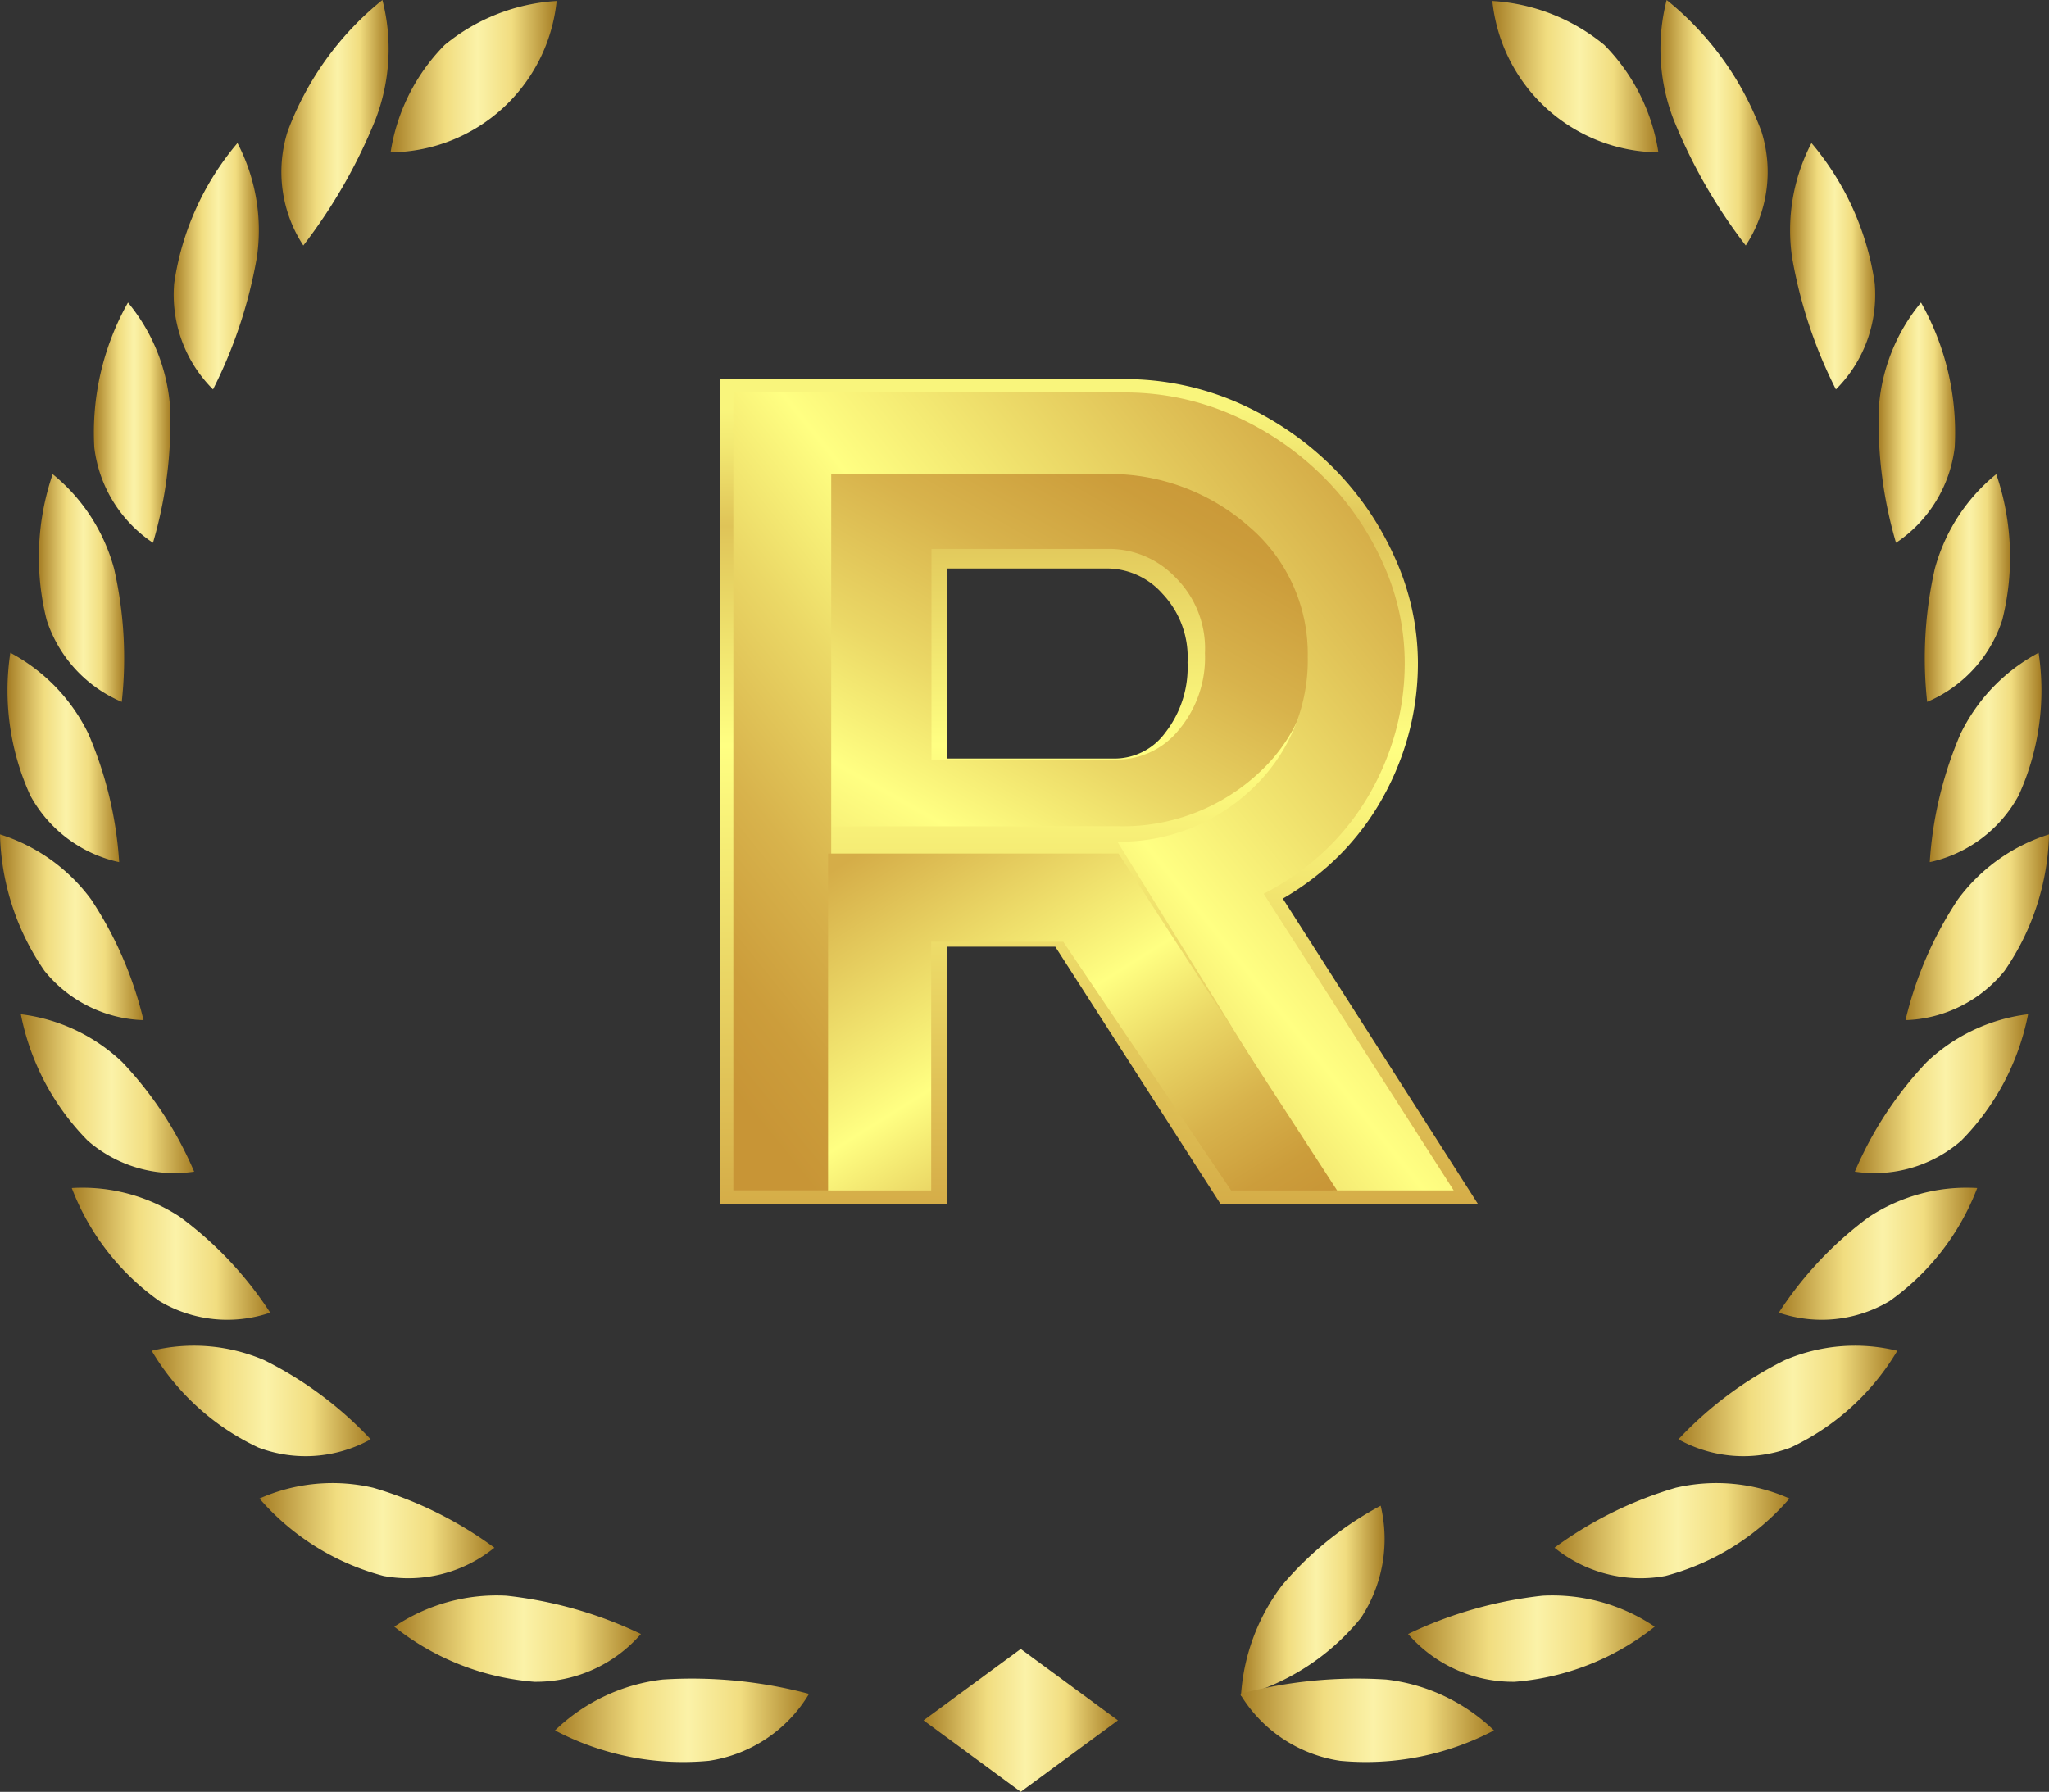 <svg xmlns="http://www.w3.org/2000/svg" xmlns:xlink="http://www.w3.org/1999/xlink" width="30" height="26.242" viewBox="0 0 30 26.242"><rect x="0" y="0" width="30" height="26.242" fill="#333333" stroke="none"/><defs><linearGradient id="a" y1="0.5" x2="1" y2="0.5" gradientUnits="objectBoundingBox"><stop offset="0" stop-color="#a57d24"/><stop offset="0.211" stop-color="#d8bd62"/><stop offset="0.328" stop-color="#f1dd80"/><stop offset="0.524" stop-color="#fbf2a8"/><stop offset="0.73" stop-color="#f1dd80"/><stop offset="1" stop-color="#a57d24"/></linearGradient><linearGradient id="c" x1="0" y1="0.5" x2="1" y2="0.5" xlink:href="#a"/><linearGradient id="bb" x1="0.5" y1="1" x2="0.5" gradientUnits="objectBoundingBox"><stop offset="0" stop-color="#d5ad48"/><stop offset="0.556" stop-color="#ffff82"/><stop offset="0.821" stop-color="#dfc458"/><stop offset="0.831" stop-color="#e1c75a"/><stop offset="0.917" stop-color="#f2e872"/><stop offset="0.964" stop-color="#f9f57c"/></linearGradient><linearGradient id="bc" x1="-0.469" y1="1.607" x2="0.899" y2="-0.164" gradientUnits="objectBoundingBox"><stop offset="0" stop-color="#d5ad48"/><stop offset="0.41" stop-color="#ffff82"/><stop offset="0.554" stop-color="#ebd866"/><stop offset="0.716" stop-color="#d8b34c"/><stop offset="0.847" stop-color="#cc9d3b"/><stop offset="0.931" stop-color="#c89536"/></linearGradient><linearGradient id="bd" x1="-0.027" y1="0.975" x2="0.878" y2="0.159" gradientUnits="objectBoundingBox"><stop offset="0.069" stop-color="#c89536"/><stop offset="0.153" stop-color="#cc9d3b"/><stop offset="0.284" stop-color="#d8b34c"/><stop offset="0.446" stop-color="#ebd866"/><stop offset="0.59" stop-color="#ffff82"/><stop offset="1" stop-color="#d5ad48"/></linearGradient><linearGradient id="be" x1="-0.07" y1="0.123" x2="0.941" y2="1.197" xlink:href="#bc"/></defs><g transform="translate(-124.675 -176.196)"><g transform="translate(124.675 176.196)"><g transform="translate(14.746)"><path d="M818.715,177.284a2.85,2.85,0,0,1,.792,1.573,2.468,2.468,0,0,1-2.431-2.217A2.851,2.851,0,0,1,818.715,177.284Z" transform="translate(-809.972 -176.626)" fill="url(#a)"/><g transform="translate(3.41)"><g transform="translate(0 22.051)"><path d="M700.834,876.124a2.987,2.987,0,0,0-.6,1.62,3.411,3.411,0,0,0,1.758-1.146,2.1,2.1,0,0,0,.288-1.642A4.952,4.952,0,0,0,700.834,876.124Z" transform="translate(-700.221 -874.956)" fill="url(#a)"/><path d="M701.466,956.063a2.062,2.062,0,0,1-1.464-.98,6.686,6.686,0,0,1,2.14-.21,2.722,2.722,0,0,1,1.578.745A4.026,4.026,0,0,1,701.466,956.063Z" transform="translate(-700.002 -952.327)" fill="url(#c)"/></g><g transform="translate(2.443 20.92)"><path d="M777.692,840.491a2.934,2.934,0,0,0-.247,1.665,3.173,3.173,0,0,0,1.427-1.4,2.1,2.1,0,0,0-.042-1.636A4.55,4.55,0,0,0,777.692,840.491Z" transform="translate(-777.414 -839.118)" fill="url(#c)"/><path d="M779.516,917.81a2.033,2.033,0,0,1-1.563-.7,6.091,6.091,0,0,1,1.969-.561,2.68,2.68,0,0,1,1.642.454A3.767,3.767,0,0,1,779.516,917.81Z" transform="translate(-777.936 -914.1)" fill="url(#c)"/></g><g transform="translate(4.457 19.514)"><path d="M841.324,796.1a2.912,2.912,0,0,0,.082,1.652,3.058,3.058,0,0,0,1.1-1.6,2.1,2.1,0,0,0-.342-1.579A4.31,4.31,0,0,0,841.324,796.1Z" transform="translate(-841.24 -794.574)" fill="url(#c)"/><path d="M847.505,865.85a2,2,0,0,1-1.623-.414,5.7,5.7,0,0,1,1.775-.878,2.637,2.637,0,0,1,1.665.158A3.633,3.633,0,0,1,847.505,865.85Z" transform="translate(-845.735 -862.284)" fill="url(#c)"/></g><g transform="translate(6.054 17.883)"><path d="M891.839,744.522a2.884,2.884,0,0,0,.38,1.589,3.015,3.015,0,0,0,.772-1.742,2.084,2.084,0,0,0-.612-1.476A4.181,4.181,0,0,0,891.839,744.522Z" transform="translate(-891.833 -742.892)" fill="url(#c)"/><path d="M905,802.234a1.962,1.962,0,0,1-1.643-.121,5.48,5.48,0,0,1,1.558-1.16,2.609,2.609,0,0,1,1.647-.137A3.59,3.59,0,0,1,905,802.234Z" transform="translate(-902.993 -798.917)" fill="url(#c)"/></g><g transform="translate(7.251 16.077)"><path d="M929.793,687.331a2.841,2.841,0,0,0,.649,1.48,3.009,3.009,0,0,0,.45-1.832,2.054,2.054,0,0,0-.849-1.333A4.114,4.114,0,0,0,929.793,687.331Z" transform="translate(-929.779 -685.645)" fill="url(#c)"/><path d="M951.567,728.894a1.941,1.941,0,0,1-1.621.169,5.394,5.394,0,0,1,1.318-1.4,2.6,2.6,0,0,1,1.587-.425A3.6,3.6,0,0,1,951.567,728.894Z" transform="translate(-949.309 -725.916)" fill="url(#c)"/></g><g transform="translate(8.033 14.145)"><path d="M954.672,626.109a2.782,2.782,0,0,0,.885,1.331,3.01,3.01,0,0,0,.132-1.871,2.013,2.013,0,0,0-1.054-1.155A4.09,4.09,0,0,0,954.672,626.109Z" transform="translate(-954.56 -624.413)" fill="url(#c)"/><path d="M986.771,648.733a1.936,1.936,0,0,1-1.557.453,5.405,5.405,0,0,1,1.053-1.605,2.615,2.615,0,0,1,1.484-.7A3.627,3.627,0,0,1,986.771,648.733Z" transform="translate(-984.246 -646.172)" fill="url(#c)"/></g><g transform="translate(8.365 12.137)"><path d="M965.387,562.445a2.718,2.718,0,0,0,1.089,1.148,3.014,3.014,0,0,0-.183-1.862,1.972,1.972,0,0,0-1.226-.949A4.1,4.1,0,0,0,965.387,562.445Z" transform="translate(-965.067 -560.782)" fill="url(#c)"/><path d="M1010.176,565.411a1.942,1.942,0,0,1-1.45.722,5.492,5.492,0,0,1,.765-1.765,2.639,2.639,0,0,1,1.336-.955A3.665,3.665,0,0,1,1010.176,565.411Z" transform="translate(-1007.348 -563.33)" fill="url(#c)"/></g><g transform="translate(8.276 9.56)"><path d="M962.855,497.933a2.656,2.656,0,0,0,1.258.937,3.019,3.019,0,0,0-.492-1.806,1.938,1.938,0,0,0-1.362-.72A4.167,4.167,0,0,0,962.855,497.933Z" transform="translate(-962.258 -495.801)" fill="url(#c)"/><path d="M1021.342,481.238a1.954,1.954,0,0,1-1.3.973,5.656,5.656,0,0,1,.451-1.88,2.665,2.665,0,0,1,1.143-1.186A3.705,3.705,0,0,1,1021.342,481.238Z" transform="translate(-1018.22 -479.145)" fill="url(#c)"/></g><g transform="translate(7.828 6.942)"><path d="M948.938,433.885a2.606,2.606,0,0,0,1.393.7,3.044,3.044,0,0,0-.8-1.7,1.913,1.913,0,0,0-1.463-.474A4.3,4.3,0,0,0,948.938,433.885Z" transform="translate(-948.071 -431.256)" fill="url(#c)"/><path d="M1018.762,398.315a1.96,1.96,0,0,1-1.1,1.2,5.908,5.908,0,0,1,.112-1.948,2.689,2.689,0,0,1,.9-1.387A3.764,3.764,0,0,1,1018.762,398.315Z" transform="translate(-1015.43 -396.178)" fill="url(#c)"/></g><g transform="translate(7.009 4.431)"><path d="M923.239,370.537a2.568,2.568,0,0,0,1.493.453,3.113,3.113,0,0,0-1.1-1.562,1.9,1.9,0,0,0-1.527-.217A4.526,4.526,0,0,0,923.239,370.537Z" transform="translate(-922.107 -367.481)" fill="url(#c)"/><path d="M997.19,318.747a1.961,1.961,0,0,1-.859,1.393,6.288,6.288,0,0,1-.252-1.967,2.714,2.714,0,0,1,.618-1.551A3.871,3.871,0,0,1,997.19,318.747Z" transform="translate(-993.736 -316.622)" fill="url(#c)"/></g><g transform="translate(5.805 2.095)"><path d="M885.357,309.432a2.535,2.535,0,0,0,1.555.192,3.253,3.253,0,0,0-1.392-1.378,1.872,1.872,0,0,0-1.554.045A4.893,4.893,0,0,0,885.357,309.432Z" transform="translate(-883.967 -306.031)" fill="url(#c)"/><path d="M956.583,244.645a1.957,1.957,0,0,1-.569,1.551,6.89,6.89,0,0,1-.642-1.935,2.761,2.761,0,0,1,.284-1.673A4.084,4.084,0,0,1,956.583,244.645Z" transform="translate(-953.095 -242.588)" fill="url(#c)"/></g><g transform="translate(4.205)"><path d="M834.895,252.454a2.494,2.494,0,0,0,1.581-.074,3.5,3.5,0,0,0-1.68-1.157,1.836,1.836,0,0,0-1.542.307A5.415,5.415,0,0,0,834.895,252.454Z" transform="translate(-833.253 -248.805)" fill="url(#c)"/><path d="M896.637,178.125a1.966,1.966,0,0,1-.231,1.666,7.824,7.824,0,0,1-1.058-1.848,2.875,2.875,0,0,1-.1-1.747A4.468,4.468,0,0,1,896.637,178.125Z" transform="translate(-893.207 -176.196)" fill="url(#c)"/></g></g><g transform="translate(0 1.579)"><path d="M591.953,249.747l.017-.188a11.568,11.568,0,0,0,4.6-.514,12.187,12.187,0,0,0,4.025-2.2,12.8,12.8,0,0,0,4.552-8.277,15.511,15.511,0,0,0-.535-7.109,9.483,9.483,0,0,0-4.014-5.078l.1-.16a9.667,9.667,0,0,1,4.092,5.176,15.7,15.7,0,0,1,.544,7.2,12.993,12.993,0,0,1-4.619,8.4,12.378,12.378,0,0,1-4.087,2.237A11.754,11.754,0,0,1,591.953,249.747Z" transform="translate(-591.953 -226.218)" fill="url(#c)"/></g></g><path d="M306.682,177.284a2.85,2.85,0,0,0-.792,1.573,2.467,2.467,0,0,0,2.431-2.217A2.851,2.851,0,0,0,306.682,177.284Z" transform="translate(-300.171 -176.626)" fill="url(#c)"/><g transform="translate(8.126 22.051)"><path d="M434.593,876.124a2.986,2.986,0,0,1,.6,1.62,3.411,3.411,0,0,1-1.758-1.146,2.1,2.1,0,0,1-.288-1.642A4.951,4.951,0,0,1,434.593,876.124Z" transform="translate(-431.488 -874.956)" fill="url(#c)"/><path d="M384.422,956.063a2.062,2.062,0,0,0,1.464-.98,6.686,6.686,0,0,0-2.14-.21,2.723,2.723,0,0,0-1.579.745A4.026,4.026,0,0,0,384.422,956.063Z" transform="translate(-382.167 -952.327)" fill="url(#c)"/></g><g transform="translate(5.773 20.92)"><path d="M373.024,840.491a2.935,2.935,0,0,1,.247,1.665,3.173,3.173,0,0,1-1.427-1.4,2.1,2.1,0,0,1,.042-1.636A4.548,4.548,0,0,1,373.024,840.491Z" transform="translate(-369.674 -839.118)" fill="url(#c)"/><path d="M309.662,917.81a2.033,2.033,0,0,0,1.563-.7,6.093,6.093,0,0,0-1.969-.561,2.68,2.68,0,0,0-1.642.454A3.767,3.767,0,0,0,309.662,917.81Z" transform="translate(-307.614 -914.1)" fill="url(#c)"/></g><g transform="translate(3.8 19.514)"><path d="M318.714,796.1a2.913,2.913,0,0,1-.082,1.652,3.057,3.057,0,0,1-1.1-1.6,2.1,2.1,0,0,1,.342-1.579A4.309,4.309,0,0,1,318.714,796.1Z" transform="translate(-315.21 -794.574)" fill="url(#c)"/><path d="M246.9,865.85a2,2,0,0,0,1.623-.414,5.7,5.7,0,0,0-1.775-.878,2.637,2.637,0,0,0-1.665.158A3.633,3.633,0,0,0,246.9,865.85Z" transform="translate(-245.084 -862.284)" fill="url(#c)"/></g><g transform="translate(2.221 17.883)"><path d="M272.578,744.522a2.884,2.884,0,0,1-.381,1.589,3.015,3.015,0,0,1-.772-1.742,2.085,2.085,0,0,1,.612-1.476A4.179,4.179,0,0,1,272.578,744.522Z" transform="translate(-269.014 -742.892)" fill="url(#c)"/><path d="M196.614,802.234a1.962,1.962,0,0,0,1.643-.121,5.479,5.479,0,0,0-1.559-1.16,2.608,2.608,0,0,0-1.647-.137A3.589,3.589,0,0,0,196.614,802.234Z" transform="translate(-195.051 -798.917)" fill="url(#c)"/></g><g transform="translate(1.051 16.077)"><path d="M235.371,687.331a2.841,2.841,0,0,1-.649,1.48,3.008,3.008,0,0,1-.45-1.832,2.054,2.054,0,0,1,.849-1.333A4.115,4.115,0,0,1,235.371,687.331Z" transform="translate(-231.844 -685.645)" fill="url(#c)"/><path d="M159.274,728.894a1.941,1.941,0,0,0,1.621.169,5.393,5.393,0,0,0-1.318-1.4,2.6,2.6,0,0,0-1.587-.425A3.6,3.6,0,0,0,159.274,728.894Z" transform="translate(-157.99 -725.916)" fill="url(#c)"/></g><g transform="translate(0.306 14.145)"><path d="M207.569,626.109a2.782,2.782,0,0,1-.885,1.331,3.01,3.01,0,0,1-.132-1.871,2.013,2.013,0,0,1,1.054-1.155A4.091,4.091,0,0,1,207.569,626.109Z" transform="translate(-204.176 -624.413)" fill="url(#c)"/><path d="M135.358,648.733a1.936,1.936,0,0,0,1.557.453,5.407,5.407,0,0,0-1.054-1.605,2.615,2.615,0,0,0-1.484-.7A3.627,3.627,0,0,0,135.358,648.733Z" transform="translate(-134.378 -646.172)" fill="url(#c)"/></g><g transform="translate(0 12.137)"><path d="M189.2,562.445a2.718,2.718,0,0,1-1.089,1.148,3.014,3.014,0,0,1,.183-1.862,1.972,1.972,0,0,1,1.226-.949A4.1,4.1,0,0,1,189.2,562.445Z" transform="translate(-186.036 -560.782)" fill="url(#c)"/><path d="M125.326,565.411a1.942,1.942,0,0,0,1.45.722,5.494,5.494,0,0,0-.765-1.765,2.639,2.639,0,0,0-1.336-.955A3.665,3.665,0,0,0,125.326,565.411Z" transform="translate(-124.675 -563.33)" fill="url(#c)"/></g><g transform="translate(0.11 9.56)"><path d="M180.085,497.933a2.656,2.656,0,0,1-1.258.937,3.019,3.019,0,0,1,.492-1.806,1.938,1.938,0,0,1,1.362-.72A4.167,4.167,0,0,1,180.085,497.933Z" transform="translate(-177.223 -495.801)" fill="url(#c)"/><path d="M128.507,481.238a1.954,1.954,0,0,0,1.3.973,5.656,5.656,0,0,0-.451-1.88,2.665,2.665,0,0,0-1.143-1.186A3.705,3.705,0,0,0,128.507,481.238Z" transform="translate(-128.172 -479.145)" fill="url(#c)"/></g><g transform="translate(0.557 6.942)"><path d="M181.677,433.885a2.606,2.606,0,0,1-1.393.7,3.044,3.044,0,0,1,.8-1.7,1.913,1.913,0,0,1,1.463-.474A4.3,4.3,0,0,1,181.677,433.885Z" transform="translate(-179.086 -431.256)" fill="url(#c)"/><path d="M142.462,398.315a1.961,1.961,0,0,0,1.1,1.2,5.9,5.9,0,0,0-.112-1.948,2.689,2.689,0,0,0-.9-1.387A3.763,3.763,0,0,0,142.462,398.315Z" transform="translate(-142.336 -396.178)" fill="url(#c)"/></g><g transform="translate(1.359 4.431)"><path d="M196.2,370.537a2.569,2.569,0,0,1-1.493.453,3.112,3.112,0,0,1,1.1-1.562,1.9,1.9,0,0,1,1.527-.217A4.529,4.529,0,0,1,196.2,370.537Z" transform="translate(-193.86 -367.481)" fill="url(#c)"/><path d="M167.76,318.747a1.961,1.961,0,0,0,.859,1.393,6.288,6.288,0,0,0,.252-1.967,2.714,2.714,0,0,0-.618-1.551A3.871,3.871,0,0,0,167.76,318.747Z" transform="translate(-167.738 -316.622)" fill="url(#c)"/></g><g transform="translate(2.546 2.095)"><path d="M224.233,309.432a2.535,2.535,0,0,1-1.555.192,3.253,3.253,0,0,1,1.392-1.378,1.872,1.872,0,0,1,1.554.045A4.894,4.894,0,0,1,224.233,309.432Z" transform="translate(-222.131 -306.031)" fill="url(#c)"/><path d="M205.373,244.645a1.957,1.957,0,0,0,.569,1.551,6.888,6.888,0,0,0,.642-1.935,2.761,2.761,0,0,0-.284-1.673A4.083,4.083,0,0,0,205.373,244.645Z" transform="translate(-205.369 -242.588)" fill="url(#c)"/></g><g transform="translate(4.125)"><path d="M266.2,252.454a2.494,2.494,0,0,1-1.581-.074,3.5,3.5,0,0,1,1.68-1.157,1.836,1.836,0,0,1,1.542.307A5.418,5.418,0,0,1,266.2,252.454Z" transform="translate(-264.332 -248.805)" fill="url(#c)"/><path d="M255.477,178.125a1.966,1.966,0,0,0,.231,1.666,7.822,7.822,0,0,0,1.058-1.848,2.875,2.875,0,0,0,.1-1.747A4.47,4.47,0,0,0,255.477,178.125Z" transform="translate(-255.392 -176.196)" fill="url(#c)"/></g><g transform="translate(1.694 1.579)"><path d="M191.918,249.747l-.017-.188a11.568,11.568,0,0,1-4.6-.514,12.188,12.188,0,0,1-4.025-2.2,12.8,12.8,0,0,1-4.552-8.277,15.511,15.511,0,0,1,.535-7.109,9.483,9.483,0,0,1,4.014-5.078l-.1-.16a9.667,9.667,0,0,0-4.092,5.176,15.7,15.7,0,0,0-.544,7.2,12.992,12.992,0,0,0,4.619,8.4,12.377,12.377,0,0,0,4.087,2.237A11.754,11.754,0,0,0,191.918,249.747Z" transform="translate(-178.358 -226.218)" fill="url(#c)"/></g><path d="M554.562,941.433l-1.423,1.046,1.423,1.046,1.423-1.046Z" transform="translate(-539.617 -917.284)" fill="url(#c)"/></g><g transform="translate(135.219 181.749)"><path d="M307.644,332.318a3.837,3.837,0,0,0,.685-.842,4.107,4.107,0,0,0,.43-.994,4.018,4.018,0,0,0,.15-1.1,3.746,3.746,0,0,0-.328-1.512,4.423,4.423,0,0,0-.9-1.327,4.578,4.578,0,0,0-1.367-.946,4.124,4.124,0,0,0-1.728-.364h-5.89v12.077h3.321v-3.764H303.6l2.417,3.764h3.769l-2.855-4.469A4.048,4.048,0,0,0,307.644,332.318Zm-5.63-4.311h2.374a1.087,1.087,0,0,1,.78.368,1.352,1.352,0,0,1,.368,1.007,1.551,1.551,0,0,1-.327,1.03.918.918,0,0,1-.732.378h-2.463Z" transform="translate(-298.693 -325.234)" fill="url(#bb)"/><path d="M308.619,329.138a3.238,3.238,0,0,0-2.046-.724H302.42v5.2h4.264a2.923,2.923,0,0,0,2.082-.819,2.419,2.419,0,0,0,.754-1.8A2.324,2.324,0,0,0,308.619,329.138Zm-1.062,3.062a1.162,1.162,0,0,1-.906.437h-2.717v-3.085h2.627a1.347,1.347,0,0,1,.942.414,1.464,1.464,0,0,1,.435,1.113A1.645,1.645,0,0,1,307.557,332.2Z" transform="translate(-300.84 -327.066)" fill="url(#bc)"/><path d="M306.918,333.037a3.9,3.9,0,0,0,.864-.6,3.63,3.63,0,0,0,.65-.8,3.888,3.888,0,0,0,.409-.946,3.817,3.817,0,0,0,.142-1.045,3.535,3.535,0,0,0-.311-1.432,4.218,4.218,0,0,0-.864-1.267,4.365,4.365,0,0,0-1.308-.905,3.918,3.918,0,0,0-1.647-.346h-5.7v11.685h1.433V326.889h4.081a3.08,3.08,0,0,1,2.011.749,2.448,2.448,0,0,1,.885,1.927,2.571,2.571,0,0,1-.741,1.862,2.8,2.8,0,0,1-2.046.848h0l3.155,5.107H309.7Z" transform="translate(-298.96 -325.501)" fill="url(#bd)"/><path d="M302.42,340.695v4.934h1.51v-3.642h1.933l2.458,3.642h1.552l-3.2-4.934Z" transform="translate(-300.84 -333.748)" fill="url(#be)"/></g></g></svg>